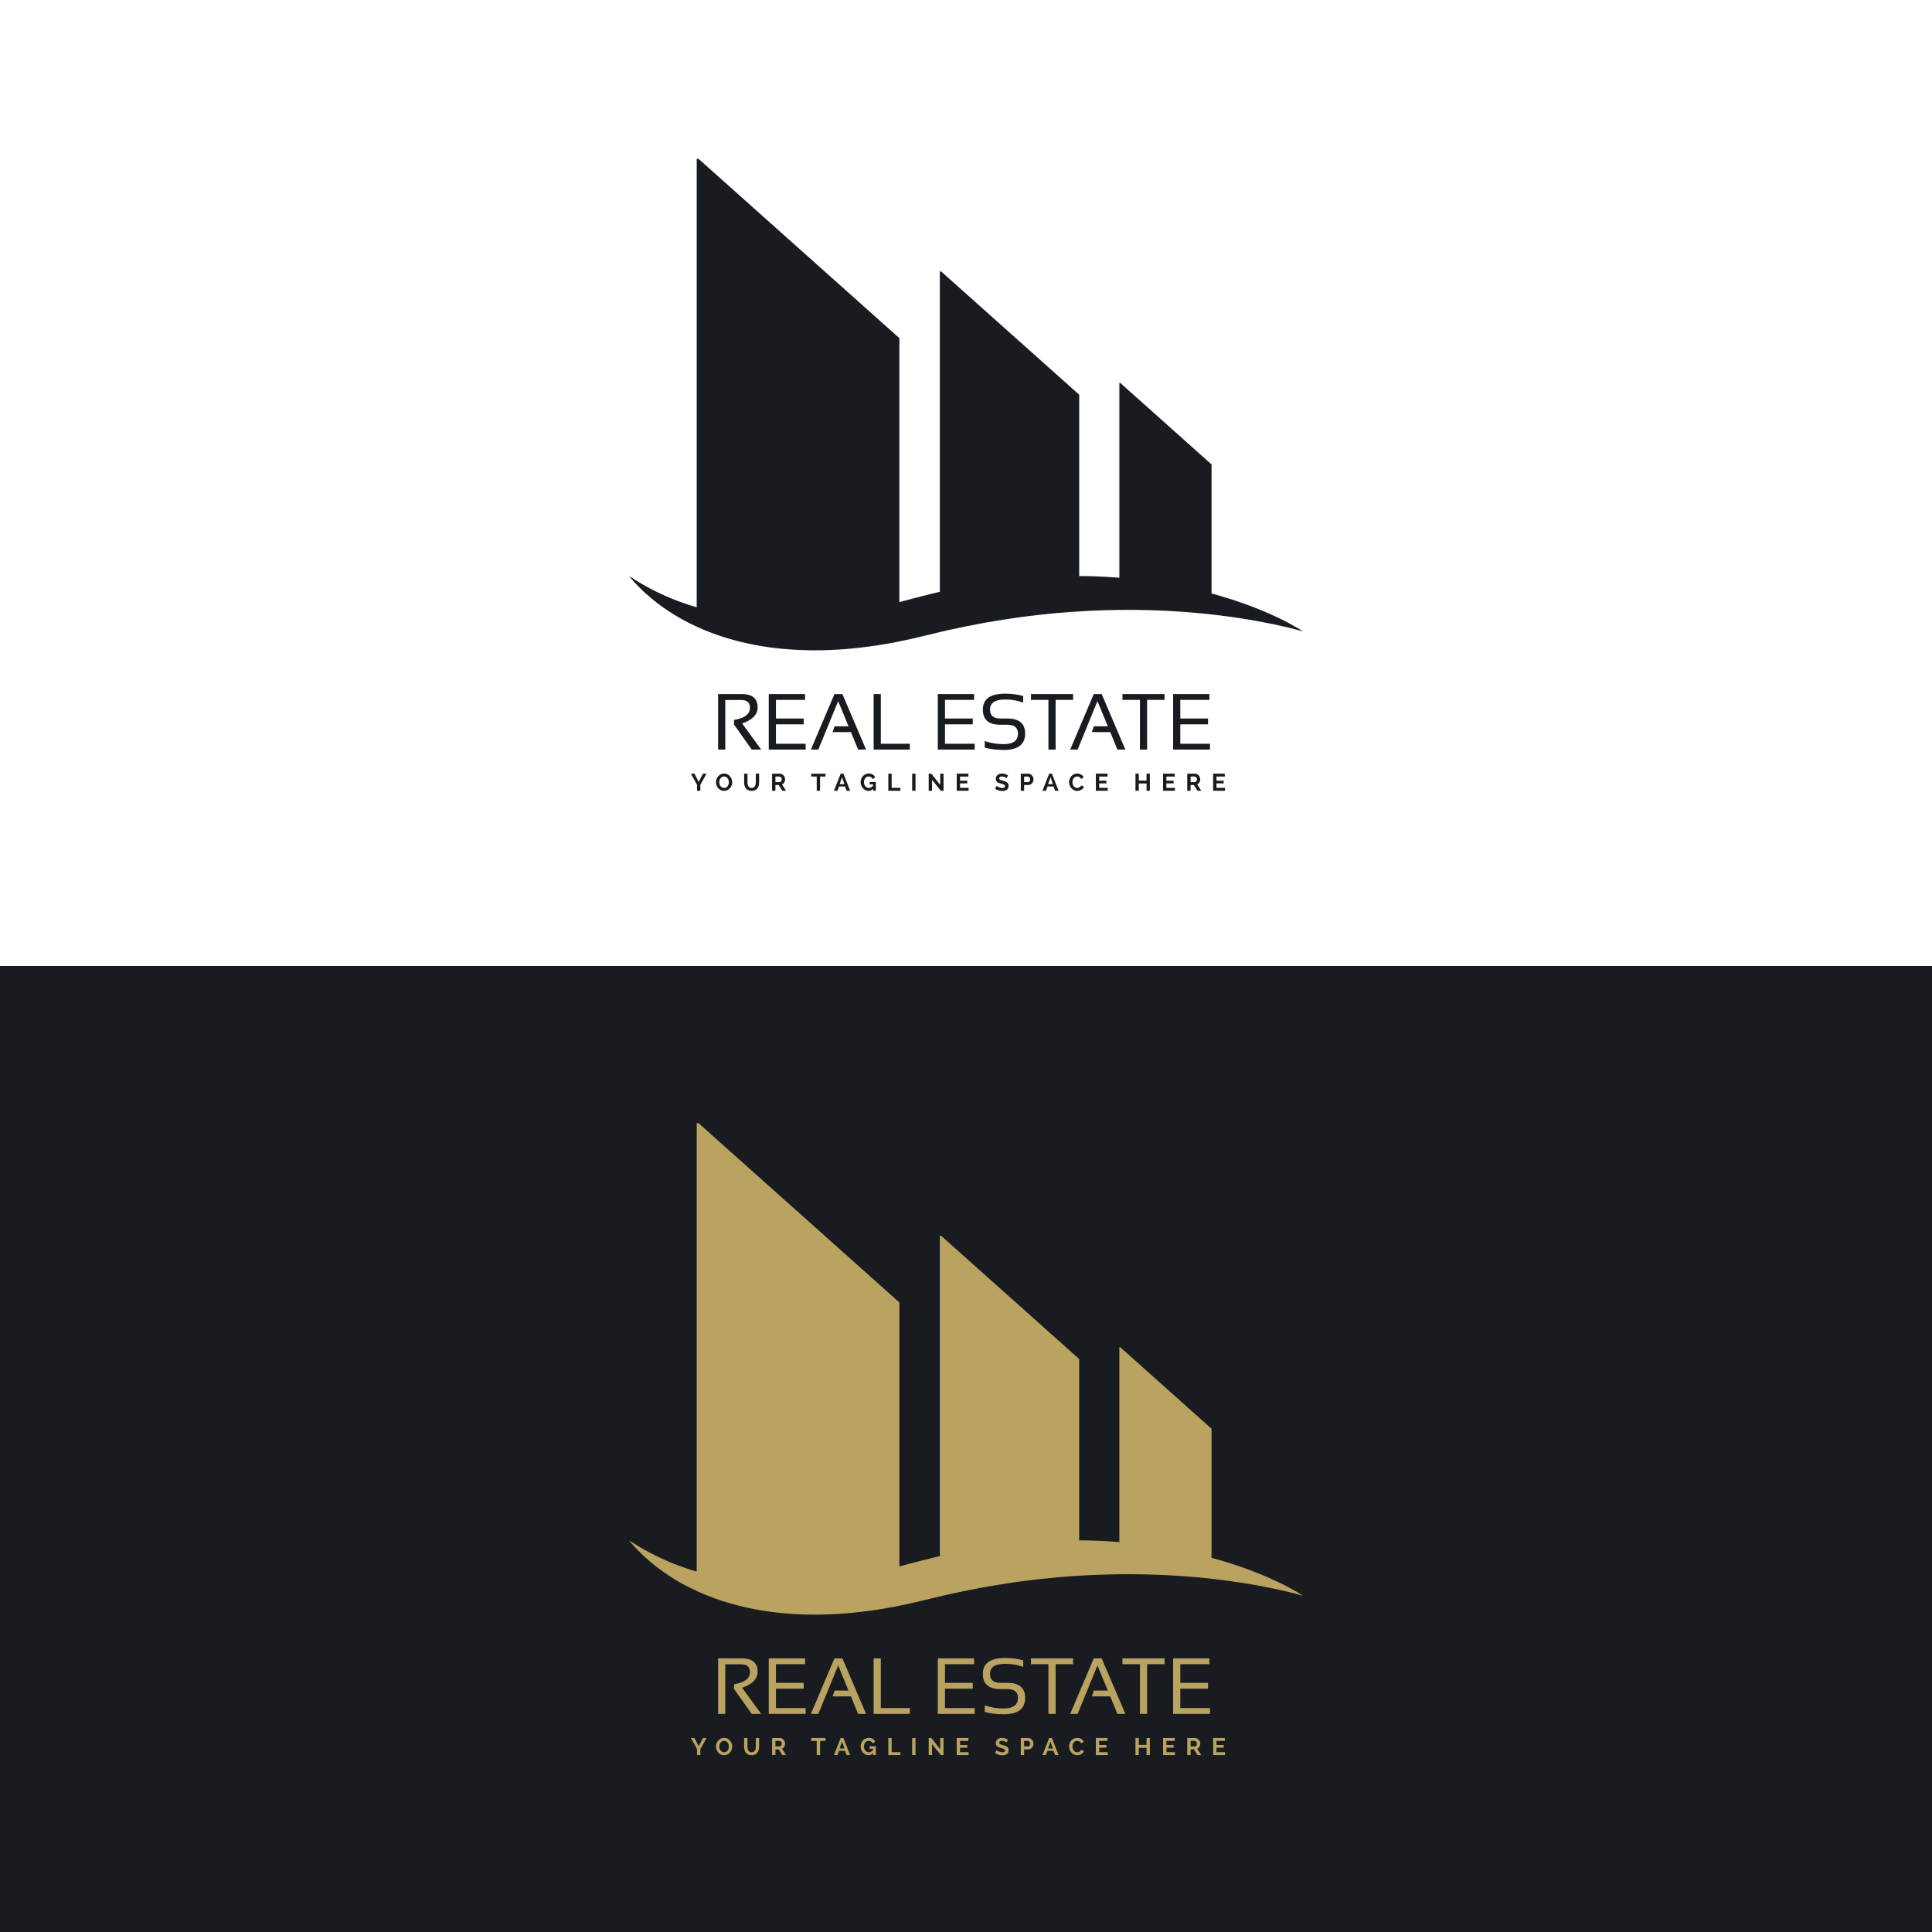 <?xml version="1.0" encoding="utf-8"?>
<!-- Generator: Adobe Illustrator 27.5.0, SVG Export Plug-In . SVG Version: 6.00 Build 0)  -->
<svg version="1.1" id="Layer_1" xmlns="http://www.w3.org/2000/svg" xmlns:xlink="http://www.w3.org/1999/xlink" x="0px" y="0px"
	 viewBox="0 0 288 288" style="enable-background:new 0 0 288 288;" xml:space="preserve">
<g id="Film_01">
</g>
<g id="New_Symbol_8">
</g>
<g>
	<rect y="0" style="fill-rule:evenodd;clip-rule:evenodd;fill:#FAFAFA;" width="288" height="288"/>
	<rect y="144" style="fill-rule:evenodd;clip-rule:evenodd;fill:#181C21;" width="288" height="144"/>
	<rect y="0" style="fill-rule:evenodd;clip-rule:evenodd;fill:#FFFFFF;" width="288" height="144"/>
	<g>
		<g>
			<g>
				<path style="fill:#181C21;" d="M107.047,111.737v-8.274h3.529c1.574,0,2.361,0.662,2.361,1.985c0,1.076-0.77,1.872-2.309,2.39
					l2.84,3.9h-1.411l-2.633-3.721v-0.7c1.581-0.251,2.372-0.858,2.372-1.822c0-0.764-0.439-1.146-1.318-1.146h-2.361v7.389H107.047
					z"/>
				<path style="fill:#181C21;" d="M120.008,103.463v0.868h-4.34v2.777h4.138v0.868h-4.138v2.893h4.427v0.868h-5.497v-8.274H120.008
					z"/>
				<path style="fill:#181C21;" d="M121.987,111.737h-1.111l3.513-8.274h1.186l3.529,8.274h-1.186l-1.07-2.604h-2.736l0.295-0.868
					h2.082l-1.545-3.749L121.987,111.737z"/>
				<path style="fill:#181C21;" d="M131.303,103.463v7.406h4.328v0.868h-5.398v-8.274H131.303z"/>
				<path style="fill:#181C21;" d="M145.207,103.463v0.868h-4.34v2.777h4.138v0.868h-4.138v2.893h4.427v0.868h-5.497v-8.274H145.207
					z"/>
				<path style="fill:#181C21;" d="M146.799,111.448v-0.983c0.867,0.309,1.805,0.463,2.813,0.463c1.423,0,2.135-0.521,2.135-1.563
					c0-0.887-0.525-1.331-1.574-1.331h-1.064c-1.732,0-2.598-0.752-2.598-2.257c0-1.582,1.108-2.372,3.326-2.372
					c0.965,0,1.861,0.116,2.691,0.347v0.983c-0.83-0.309-1.727-0.463-2.691-0.463c-1.504,0-2.256,0.501-2.256,1.504
					c0,0.887,0.509,1.331,1.527,1.331h1.064c1.763,0,2.645,0.752,2.645,2.256c0,1.62-1.068,2.431-3.205,2.431
					C148.604,111.795,147.666,111.679,146.799,111.448z"/>
				<path style="fill:#181C21;" d="M159.963,103.463v0.868h-2.605v7.406h-1.07v-7.406h-2.604v-0.868H159.963z"/>
				<path style="fill:#181C21;" d="M160.64,111.737h-1.111l3.513-8.274h1.185l3.529,8.274h-1.186l-1.07-2.604h-2.736l0.295-0.868
					h2.082l-1.545-3.749L160.64,111.737z"/>
				<path style="fill:#181C21;" d="M173.602,103.463v0.868h-2.604v7.406h-1.07v-7.406h-2.604v-0.868H173.602z"/>
				<path style="fill:#181C21;" d="M180.285,103.463v0.868h-4.34v2.777h4.137v0.868h-4.137v2.893h4.426v0.868h-5.496v-8.274H180.285
					z"/>
			</g>
		</g>
		<g>
			<g>
				<path style="fill:#181C21;" d="M103.521,115.327l0.629,1.229l0.639-1.229h0.535l-0.926,1.66v0.891h-0.492v-0.898l-0.924-1.653
					H103.521z"/>
				<path style="fill:#181C21;" d="M107.934,117.896c-0.18,0-0.344-0.037-0.492-0.11c-0.148-0.073-0.276-0.17-0.383-0.291
					c-0.107-0.121-0.189-0.259-0.246-0.414c-0.058-0.156-0.086-0.315-0.086-0.478c0-0.17,0.029-0.333,0.091-0.489
					c0.062-0.156,0.146-0.294,0.255-0.413c0.109-0.12,0.238-0.215,0.387-0.286c0.148-0.071,0.311-0.106,0.484-0.106
					c0.18,0,0.344,0.038,0.492,0.113c0.148,0.075,0.275,0.174,0.381,0.296c0.105,0.122,0.188,0.261,0.244,0.417
					c0.059,0.156,0.087,0.314,0.087,0.475c0,0.17-0.03,0.332-0.092,0.487c-0.062,0.154-0.146,0.291-0.253,0.409
					c-0.107,0.119-0.236,0.213-0.385,0.284C108.27,117.86,108.107,117.896,107.934,117.896z M107.226,116.602
					c0,0.11,0.017,0.217,0.048,0.32c0.033,0.103,0.08,0.194,0.141,0.273c0.061,0.079,0.136,0.143,0.225,0.19
					c0.088,0.048,0.189,0.072,0.302,0.072c0.114,0,0.216-0.024,0.304-0.074c0.088-0.049,0.16-0.114,0.221-0.196
					c0.061-0.081,0.105-0.173,0.137-0.275c0.031-0.102,0.047-0.205,0.047-0.311c0-0.11-0.018-0.217-0.051-0.32
					c-0.033-0.103-0.08-0.194-0.142-0.273s-0.136-0.142-0.224-0.188c-0.087-0.047-0.186-0.07-0.296-0.07
					c-0.114,0-0.216,0.024-0.304,0.074c-0.087,0.049-0.161,0.114-0.223,0.194c-0.061,0.08-0.107,0.171-0.139,0.273
					C107.24,116.394,107.226,116.497,107.226,116.602z"/>
				<path style="fill:#181C21;" d="M112.043,117.457c0.117,0,0.217-0.024,0.297-0.072c0.08-0.048,0.145-0.11,0.193-0.187
					c0.049-0.077,0.084-0.165,0.104-0.264c0.021-0.1,0.03-0.202,0.03-0.308v-1.3h0.492v1.3c0,0.175-0.021,0.339-0.063,0.492
					c-0.042,0.153-0.107,0.288-0.197,0.403c-0.09,0.115-0.205,0.205-0.348,0.273c-0.141,0.067-0.31,0.101-0.506,0.101
					c-0.203,0-0.377-0.036-0.52-0.106c-0.143-0.071-0.258-0.164-0.346-0.28c-0.09-0.116-0.153-0.251-0.193-0.404
					c-0.039-0.153-0.059-0.313-0.059-0.478v-1.3h0.496v1.3c0,0.108,0.01,0.211,0.029,0.311c0.021,0.099,0.056,0.188,0.105,0.264
					c0.049,0.077,0.113,0.138,0.191,0.185C111.831,117.434,111.928,117.457,112.043,117.457z"/>
				<path style="fill:#181C21;" d="M115.094,117.878v-2.551h1.129c0.117,0,0.225,0.024,0.324,0.074
					c0.1,0.049,0.186,0.114,0.258,0.194c0.071,0.08,0.127,0.171,0.168,0.273c0.041,0.102,0.062,0.204,0.062,0.307
					c0,0.165-0.042,0.316-0.124,0.451c-0.082,0.135-0.195,0.233-0.336,0.292l0.6,0.959h-0.561l-0.535-0.855h-0.488v0.855H115.094z
					 M115.59,116.588h0.621c0.046,0,0.088-0.011,0.128-0.032c0.04-0.021,0.073-0.051,0.103-0.088
					c0.029-0.037,0.051-0.081,0.068-0.131c0.017-0.05,0.025-0.104,0.025-0.162c0-0.06-0.01-0.115-0.029-0.165
					s-0.045-0.094-0.077-0.131c-0.032-0.037-0.069-0.066-0.111-0.086c-0.042-0.021-0.085-0.031-0.128-0.031h-0.6V116.588z"/>
				<path style="fill:#181C21;" d="M123.056,115.762h-0.812v2.116h-0.496v-2.116h-0.816v-0.435h2.124V115.762z"/>
				<path style="fill:#181C21;" d="M124.316,117.878l1.006-2.551h0.402l1.003,2.551h-0.524l-0.234-0.636h-0.895l-0.233,0.636
					H124.316z M125.523,115.862l-0.366,1.031h0.722L125.523,115.862z"/>
				<path style="fill:#181C21;" d="M130.148,117.59c-0.197,0.204-0.424,0.306-0.68,0.306c-0.162,0-0.316-0.036-0.46-0.108
					c-0.144-0.072-0.269-0.169-0.376-0.289c-0.105-0.121-0.189-0.261-0.251-0.418c-0.061-0.158-0.091-0.322-0.091-0.493
					c0-0.175,0.029-0.339,0.091-0.494c0.062-0.155,0.146-0.29,0.255-0.406c0.109-0.116,0.237-0.208,0.385-0.276
					c0.148-0.068,0.307-0.103,0.48-0.103c0.232,0,0.431,0.05,0.597,0.151c0.165,0.101,0.289,0.236,0.373,0.406l-0.369,0.273
					c-0.063-0.127-0.148-0.224-0.258-0.291c-0.108-0.067-0.229-0.101-0.36-0.101c-0.105,0-0.2,0.022-0.286,0.068
					c-0.084,0.045-0.157,0.108-0.217,0.187c-0.061,0.079-0.107,0.17-0.141,0.273c-0.033,0.103-0.05,0.212-0.05,0.327
					c0,0.12,0.018,0.232,0.054,0.336c0.036,0.104,0.086,0.194,0.15,0.271c0.064,0.077,0.141,0.137,0.229,0.182
					c0.088,0.045,0.184,0.066,0.289,0.066c0.234,0,0.447-0.116,0.637-0.349v-0.18h-0.514v-0.363h0.923v1.312h-0.409V117.59z"/>
				<path style="fill:#181C21;" d="M132.422,117.878v-2.551h0.496v2.116h1.301v0.435H132.422z"/>
				<path style="fill:#181C21;" d="M135.976,117.878v-2.547h0.496v2.547H135.976z"/>
				<path style="fill:#181C21;" d="M138.936,116.243v1.635h-0.496v-2.551h0.385l1.33,1.674v-1.671h0.496v2.547h-0.402
					L138.936,116.243z"/>
				<path style="fill:#181C21;" d="M144.39,117.443v0.435h-1.771v-2.551h1.739v0.435h-1.243v0.614h1.074v0.402h-1.074v0.665H144.39z
					"/>
				<path style="fill:#181C21;" d="M150.045,115.995c-0.018-0.017-0.048-0.039-0.092-0.068c-0.045-0.029-0.099-0.057-0.162-0.085
					c-0.063-0.028-0.133-0.051-0.207-0.07c-0.074-0.019-0.148-0.029-0.226-0.029c-0.137,0-0.238,0.025-0.306,0.076
					c-0.066,0.05-0.101,0.121-0.101,0.212c0,0.053,0.013,0.097,0.038,0.131c0.025,0.035,0.062,0.065,0.109,0.091
					c0.048,0.026,0.108,0.05,0.182,0.072c0.072,0.022,0.157,0.044,0.253,0.068c0.124,0.034,0.237,0.069,0.34,0.108
					c0.102,0.038,0.188,0.086,0.259,0.144c0.07,0.058,0.125,0.126,0.163,0.207c0.038,0.08,0.058,0.179,0.058,0.296
					c0,0.137-0.025,0.254-0.077,0.351c-0.052,0.097-0.12,0.175-0.206,0.235c-0.087,0.06-0.188,0.104-0.303,0.131
					c-0.115,0.028-0.234,0.042-0.359,0.042c-0.191,0-0.381-0.029-0.567-0.086c-0.187-0.057-0.354-0.139-0.503-0.244l0.219-0.428
					c0.021,0.021,0.061,0.05,0.117,0.084c0.057,0.035,0.123,0.07,0.199,0.104c0.077,0.035,0.162,0.064,0.256,0.088
					c0.093,0.024,0.188,0.036,0.287,0.036c0.273,0,0.409-0.087,0.409-0.262c0-0.057-0.016-0.105-0.046-0.144
					c-0.031-0.038-0.076-0.072-0.133-0.101c-0.059-0.029-0.128-0.055-0.209-0.079c-0.082-0.024-0.172-0.049-0.273-0.075
					c-0.122-0.034-0.229-0.07-0.318-0.11c-0.09-0.04-0.164-0.085-0.224-0.138c-0.06-0.053-0.105-0.115-0.135-0.187
					c-0.03-0.072-0.045-0.157-0.045-0.255c0-0.129,0.024-0.244,0.071-0.345c0.049-0.101,0.115-0.184,0.199-0.252
					c0.086-0.067,0.185-0.118,0.297-0.152c0.113-0.035,0.233-0.052,0.363-0.052c0.18,0,0.345,0.028,0.496,0.085
					c0.15,0.056,0.281,0.122,0.395,0.199L150.045,115.995z"/>
				<path style="fill:#181C21;" d="M152.168,117.878v-2.551h1.082c0.117,0,0.226,0.024,0.324,0.074
					c0.1,0.049,0.186,0.114,0.258,0.194c0.071,0.08,0.128,0.171,0.168,0.273c0.041,0.102,0.062,0.204,0.062,0.307
					c0,0.108-0.019,0.213-0.058,0.314c-0.038,0.102-0.092,0.192-0.162,0.271c-0.068,0.079-0.152,0.143-0.251,0.19
					c-0.099,0.048-0.206,0.072-0.323,0.072h-0.604v0.855H152.168z M152.664,116.588h0.574c0.092,0,0.168-0.037,0.229-0.111
					c0.061-0.074,0.092-0.175,0.092-0.302c0-0.064-0.01-0.122-0.029-0.174c-0.018-0.051-0.044-0.095-0.074-0.131
					c-0.031-0.036-0.068-0.063-0.11-0.081c-0.042-0.018-0.085-0.027-0.128-0.027h-0.553V116.588z"/>
				<path style="fill:#181C21;" d="M155.395,117.878l1.006-2.551h0.402l1.002,2.551h-0.524l-0.233-0.636h-0.895l-0.234,0.636
					H155.395z M156.602,115.862l-0.367,1.031h0.723L156.602,115.862z"/>
				<path style="fill:#181C21;" d="M159.363,116.584c0-0.156,0.028-0.31,0.084-0.461c0.055-0.152,0.135-0.288,0.238-0.408
					c0.104-0.12,0.232-0.217,0.383-0.291c0.15-0.074,0.323-0.112,0.518-0.112c0.227,0,0.424,0.052,0.591,0.155
					c0.166,0.103,0.289,0.237,0.368,0.402l-0.381,0.262c-0.029-0.072-0.066-0.132-0.111-0.182c-0.046-0.049-0.096-0.088-0.149-0.117
					c-0.054-0.029-0.109-0.049-0.167-0.063s-0.112-0.02-0.165-0.02c-0.118,0-0.221,0.025-0.31,0.076
					c-0.088,0.05-0.162,0.115-0.221,0.196c-0.059,0.08-0.104,0.171-0.133,0.273c-0.029,0.102-0.045,0.203-0.045,0.304
					c0,0.112,0.018,0.221,0.053,0.325c0.034,0.104,0.084,0.196,0.146,0.275c0.064,0.079,0.14,0.143,0.229,0.19
					c0.088,0.048,0.185,0.072,0.291,0.072c0.055,0,0.111-0.007,0.169-0.021c0.058-0.014,0.112-0.037,0.167-0.068
					c0.054-0.031,0.104-0.071,0.148-0.121c0.046-0.049,0.083-0.108,0.111-0.178l0.406,0.233c-0.038,0.096-0.094,0.18-0.166,0.253
					c-0.074,0.073-0.157,0.135-0.25,0.185c-0.094,0.05-0.191,0.088-0.295,0.115c-0.103,0.026-0.205,0.039-0.306,0.039
					c-0.177,0-0.339-0.038-0.487-0.115c-0.146-0.077-0.273-0.177-0.381-0.3c-0.105-0.123-0.188-0.263-0.247-0.42
					C159.393,116.907,159.363,116.748,159.363,116.584z"/>
				<path style="fill:#181C21;" d="M165.131,117.443v0.435h-1.771v-2.551h1.738v0.435h-1.242v0.614h1.074v0.402h-1.074v0.665
					H165.131z"/>
				<path style="fill:#181C21;" d="M171.406,115.327v2.551h-0.492v-1.088h-1.156v1.088h-0.496v-2.551h0.496v1.031h1.156v-1.031
					H171.406z"/>
				<path style="fill:#181C21;" d="M175.148,117.443v0.435h-1.771v-2.551h1.739v0.435h-1.243v0.614h1.074v0.402h-1.074v0.665
					H175.148z"/>
				<path style="fill:#181C21;" d="M176.982,117.878v-2.551h1.129c0.117,0,0.226,0.024,0.325,0.074
					c0.099,0.049,0.184,0.114,0.257,0.194c0.072,0.08,0.128,0.171,0.169,0.273c0.04,0.102,0.062,0.204,0.062,0.307
					c0,0.165-0.042,0.316-0.125,0.451c-0.082,0.135-0.194,0.233-0.336,0.292l0.601,0.959h-0.561l-0.535-0.855h-0.489v0.855H176.982z
					 M177.479,116.588h0.622c0.046,0,0.088-0.011,0.128-0.032c0.039-0.021,0.073-0.051,0.101-0.088
					c0.029-0.037,0.052-0.081,0.068-0.131c0.018-0.05,0.025-0.104,0.025-0.162c0-0.06-0.01-0.115-0.029-0.165
					c-0.019-0.05-0.045-0.094-0.076-0.131c-0.033-0.037-0.07-0.066-0.111-0.086c-0.043-0.021-0.085-0.031-0.128-0.031h-0.6V116.588z
					"/>
				<path style="fill:#181C21;" d="M182.613,117.443v0.435h-1.771v-2.551h1.738v0.435h-1.242v0.614h1.074v0.402h-1.074v0.665
					H182.613z"/>
			</g>
		</g>
		<path style="fill:#181C21;" d="M193.24,93.509c-0.669-0.379-1.657-0.938-2.965-1.546c-1.305-0.615-2.922-1.298-4.819-1.978
			c-1.457-0.522-3.083-1.036-4.851-1.516V69.232c-6.521-5.822-10.748-9.595-13.619-12.158h-0.125v29.047
			c-1.555-0.124-3.146-0.207-4.77-0.239c-0.402-0.012-0.811-0.007-1.217-0.011V58.839c-9.856-8.799-16.246-14.504-20.585-18.377
			h-0.189v47.757c-0.782,0.181-1.561,0.368-2.334,0.572l-1.204,0.305l-1.136,0.297c-0.389,0.103-0.776,0.207-1.164,0.311
			c-0.066,0.017-0.127,0.031-0.192,0.046V50.407c-14.335-12.798-23.628-21.095-29.938-26.728h-0.274v66.845
			c-0.563-0.163-1.11-0.331-1.629-0.51c-1.822-0.61-3.367-1.3-4.62-1.928c-1.25-0.633-2.22-1.191-2.862-1.599
			c-0.648-0.403-0.992-0.63-0.992-0.63s0.065,0.079,0.193,0.23c0.128,0.152,0.316,0.382,0.58,0.662
			c0.526,0.562,1.307,1.394,2.424,2.328c1.11,0.94,2.549,2,4.332,3.017c0.886,0.52,1.869,1.001,2.92,1.482
			c1.057,0.475,2.198,0.899,3.404,1.309c2.421,0.78,5.13,1.395,8.028,1.729c2.897,0.326,5.98,0.426,9.141,0.231
			c1.58-0.09,3.181-0.251,4.788-0.472c0.403-0.056,0.807-0.111,1.21-0.166c0.403-0.062,0.806-0.129,1.21-0.2
			c0.402-0.072,0.808-0.144,1.214-0.216c0.408-0.084,0.817-0.167,1.228-0.252c0.408-0.085,0.83-0.167,1.227-0.256
			c0.391-0.091,0.781-0.181,1.173-0.272c0.402-0.096,0.806-0.19,1.207-0.287l1.146-0.276c0.767-0.178,1.527-0.386,2.3-0.54
			l2.315-0.493c1.547-0.302,3.094-0.62,4.648-0.854c0.775-0.125,1.547-0.263,2.321-0.366c0.775-0.105,1.544-0.238,2.314-0.321
			c0.771-0.091,1.539-0.181,2.304-0.271c0.766-0.076,1.526-0.152,2.284-0.227c1.518-0.122,3.019-0.235,4.497-0.31
			c2.958-0.146,5.826-0.188,8.551-0.125c2.725,0.06,5.305,0.213,7.686,0.431c4.765,0.43,8.732,1.113,11.501,1.697
			c1.383,0.297,2.475,0.545,3.211,0.747c0.737,0.195,1.131,0.313,1.131,0.313S193.908,93.895,193.24,93.509z"/>
	</g>
	<g>
		<g>
			<g>
				<path style="fill:#BAA360;" d="M107.047,255.487v-8.274h3.529c1.574,0,2.361,0.662,2.361,1.985c0,1.076-0.77,1.873-2.309,2.39
					l2.84,3.9h-1.411l-2.633-3.721v-0.7c1.581-0.251,2.372-0.858,2.372-1.822c0-0.764-0.439-1.146-1.318-1.146h-2.361v7.389H107.047
					z"/>
				<path style="fill:#BAA360;" d="M120.008,247.213v0.868h-4.34v2.777h4.138v0.868h-4.138v2.893h4.427v0.868h-5.497v-8.274H120.008
					z"/>
				<path style="fill:#BAA360;" d="M121.987,255.487h-1.111l3.513-8.274h1.186l3.529,8.274h-1.186l-1.07-2.604h-2.736l0.295-0.868
					h2.082l-1.545-3.75L121.987,255.487z"/>
				<path style="fill:#BAA360;" d="M131.303,247.213v7.406h4.328v0.868h-5.398v-8.274H131.303z"/>
				<path style="fill:#BAA360;" d="M145.207,247.213v0.868h-4.34v2.777h4.138v0.868h-4.138v2.893h4.427v0.868h-5.497v-8.274H145.207
					z"/>
				<path style="fill:#BAA360;" d="M146.799,255.198v-0.983c0.867,0.309,1.805,0.463,2.813,0.463c1.423,0,2.135-0.521,2.135-1.563
					c0-0.887-0.525-1.331-1.574-1.331h-1.064c-1.732,0-2.598-0.753-2.598-2.257c0-1.582,1.108-2.372,3.326-2.372
					c0.965,0,1.861,0.116,2.691,0.347v0.983c-0.83-0.309-1.727-0.463-2.691-0.463c-1.504,0-2.256,0.501-2.256,1.504
					c0,0.887,0.509,1.331,1.527,1.331h1.064c1.763,0,2.645,0.752,2.645,2.256c0,1.62-1.068,2.431-3.205,2.431
					C148.604,255.545,147.666,255.429,146.799,255.198z"/>
				<path style="fill:#BAA360;" d="M159.963,247.213v0.868h-2.605v7.406h-1.07v-7.406h-2.604v-0.868H159.963z"/>
				<path style="fill:#BAA360;" d="M160.64,255.487h-1.111l3.513-8.274h1.185l3.529,8.274h-1.186l-1.07-2.604h-2.736l0.295-0.868
					h2.082l-1.545-3.75L160.64,255.487z"/>
				<path style="fill:#BAA360;" d="M173.602,247.213v0.868h-2.604v7.406h-1.07v-7.406h-2.604v-0.868H173.602z"/>
				<path style="fill:#BAA360;" d="M180.285,247.213v0.868h-4.34v2.777h4.137v0.868h-4.137v2.893h4.426v0.868h-5.496v-8.274H180.285
					z"/>
			</g>
		</g>
		<g>
			<g>
				<path style="fill:#BAA360;" d="M103.521,259.077l0.629,1.229l0.639-1.229h0.535l-0.926,1.66v0.891h-0.492v-0.898l-0.924-1.653
					H103.521z"/>
				<path style="fill:#BAA360;" d="M107.934,261.646c-0.18,0-0.344-0.037-0.492-0.11c-0.148-0.073-0.276-0.17-0.383-0.291
					c-0.107-0.121-0.189-0.259-0.246-0.414c-0.058-0.156-0.086-0.315-0.086-0.478c0-0.17,0.029-0.333,0.091-0.489
					c0.062-0.156,0.146-0.294,0.255-0.413c0.109-0.12,0.238-0.215,0.387-0.286c0.148-0.071,0.311-0.106,0.484-0.106
					c0.18,0,0.344,0.038,0.492,0.113c0.148,0.075,0.275,0.174,0.381,0.296c0.105,0.122,0.188,0.261,0.244,0.417
					c0.059,0.156,0.087,0.314,0.087,0.475c0,0.17-0.03,0.332-0.092,0.487c-0.062,0.154-0.146,0.291-0.253,0.409
					c-0.107,0.119-0.236,0.213-0.385,0.284C108.27,261.61,108.107,261.646,107.934,261.646z M107.226,260.353
					c0,0.11,0.017,0.217,0.048,0.32c0.033,0.103,0.08,0.194,0.141,0.273c0.061,0.079,0.136,0.143,0.225,0.191
					c0.088,0.048,0.189,0.072,0.302,0.072c0.114,0,0.216-0.024,0.304-0.074c0.088-0.049,0.16-0.114,0.221-0.196
					c0.061-0.081,0.105-0.173,0.137-0.275c0.031-0.102,0.047-0.205,0.047-0.31c0-0.11-0.018-0.217-0.051-0.32
					c-0.033-0.103-0.08-0.194-0.142-0.273s-0.136-0.142-0.224-0.189c-0.087-0.047-0.186-0.07-0.296-0.07
					c-0.114,0-0.216,0.024-0.304,0.074c-0.087,0.049-0.161,0.114-0.223,0.194c-0.061,0.081-0.107,0.171-0.139,0.273
					C107.24,260.144,107.226,260.247,107.226,260.353z"/>
				<path style="fill:#BAA360;" d="M112.043,261.207c0.117,0,0.217-0.024,0.297-0.072c0.08-0.048,0.145-0.11,0.193-0.187
					c0.049-0.077,0.084-0.165,0.104-0.264c0.021-0.1,0.03-0.202,0.03-0.308v-1.3h0.492v1.3c0,0.175-0.021,0.339-0.063,0.492
					c-0.042,0.153-0.107,0.288-0.197,0.403c-0.09,0.115-0.205,0.206-0.348,0.273c-0.141,0.067-0.31,0.101-0.506,0.101
					c-0.203,0-0.377-0.036-0.52-0.106c-0.143-0.071-0.258-0.164-0.346-0.28c-0.09-0.116-0.153-0.251-0.193-0.404
					c-0.039-0.153-0.059-0.313-0.059-0.478v-1.3h0.496v1.3c0,0.108,0.01,0.211,0.029,0.311c0.021,0.099,0.056,0.188,0.105,0.264
					c0.049,0.077,0.113,0.138,0.191,0.185C111.831,261.184,111.928,261.207,112.043,261.207z"/>
				<path style="fill:#BAA360;" d="M115.094,261.628v-2.551h1.129c0.117,0,0.225,0.024,0.324,0.074
					c0.1,0.049,0.186,0.114,0.258,0.194c0.071,0.08,0.127,0.171,0.168,0.273c0.041,0.102,0.062,0.204,0.062,0.307
					c0,0.165-0.042,0.316-0.124,0.451c-0.082,0.135-0.195,0.233-0.336,0.293l0.6,0.959h-0.561l-0.535-0.855h-0.488v0.855H115.094z
					 M115.59,260.338h0.621c0.046,0,0.088-0.011,0.128-0.032c0.04-0.022,0.073-0.051,0.103-0.088
					c0.029-0.037,0.051-0.081,0.068-0.131c0.017-0.05,0.025-0.104,0.025-0.162c0-0.06-0.01-0.115-0.029-0.165
					s-0.045-0.094-0.077-0.131c-0.032-0.037-0.069-0.066-0.111-0.086c-0.042-0.02-0.085-0.031-0.128-0.031h-0.6V260.338z"/>
				<path style="fill:#BAA360;" d="M123.056,259.512h-0.812v2.116h-0.496v-2.116h-0.816v-0.435h2.124V259.512z"/>
				<path style="fill:#BAA360;" d="M124.316,261.628l1.006-2.551h0.402l1.003,2.551h-0.524l-0.234-0.636h-0.895l-0.233,0.636
					H124.316z M125.523,259.612l-0.366,1.031h0.722L125.523,259.612z"/>
				<path style="fill:#BAA360;" d="M130.148,261.34c-0.197,0.204-0.424,0.306-0.68,0.306c-0.162,0-0.316-0.036-0.46-0.108
					c-0.144-0.072-0.269-0.168-0.376-0.289c-0.105-0.121-0.189-0.261-0.251-0.418c-0.061-0.158-0.091-0.322-0.091-0.493
					c0-0.175,0.029-0.339,0.091-0.494c0.062-0.155,0.146-0.29,0.255-0.406c0.109-0.116,0.237-0.208,0.385-0.276
					c0.148-0.068,0.307-0.103,0.48-0.103c0.232,0,0.431,0.05,0.597,0.151c0.165,0.101,0.289,0.236,0.373,0.406l-0.369,0.273
					c-0.063-0.127-0.148-0.224-0.258-0.291c-0.108-0.067-0.229-0.101-0.36-0.101c-0.105,0-0.2,0.022-0.286,0.068
					c-0.084,0.045-0.157,0.108-0.217,0.187c-0.061,0.079-0.107,0.17-0.141,0.273c-0.033,0.103-0.05,0.212-0.05,0.327
					c0,0.12,0.018,0.232,0.054,0.336c0.036,0.104,0.086,0.194,0.15,0.271c0.064,0.077,0.141,0.137,0.229,0.182
					c0.088,0.044,0.184,0.066,0.289,0.066c0.234,0,0.447-0.116,0.637-0.349v-0.18h-0.514v-0.363h0.923v1.312h-0.409V261.34z"/>
				<path style="fill:#BAA360;" d="M132.422,261.628v-2.551h0.496v2.116h1.301v0.435H132.422z"/>
				<path style="fill:#BAA360;" d="M135.976,261.628v-2.547h0.496v2.547H135.976z"/>
				<path style="fill:#BAA360;" d="M138.936,259.993v1.635h-0.496v-2.551h0.385l1.33,1.674v-1.671h0.496v2.547h-0.402
					L138.936,259.993z"/>
				<path style="fill:#BAA360;" d="M144.39,261.193v0.435h-1.771v-2.551h1.739v0.435h-1.243v0.614h1.074v0.402h-1.074v0.665H144.39z
					"/>
				<path style="fill:#BAA360;" d="M150.045,259.745c-0.018-0.017-0.048-0.039-0.092-0.068c-0.045-0.029-0.099-0.057-0.162-0.084
					c-0.063-0.028-0.133-0.051-0.207-0.07c-0.074-0.019-0.148-0.029-0.226-0.029c-0.137,0-0.238,0.025-0.306,0.076
					c-0.066,0.05-0.101,0.121-0.101,0.212c0,0.053,0.013,0.097,0.038,0.131c0.025,0.035,0.062,0.065,0.109,0.091
					c0.048,0.026,0.108,0.05,0.182,0.072c0.072,0.022,0.157,0.044,0.253,0.068c0.124,0.034,0.237,0.069,0.34,0.108
					c0.102,0.038,0.188,0.086,0.259,0.143c0.07,0.058,0.125,0.127,0.163,0.207c0.038,0.081,0.058,0.179,0.058,0.296
					c0,0.137-0.025,0.254-0.077,0.351c-0.052,0.097-0.12,0.175-0.206,0.235c-0.087,0.06-0.188,0.104-0.303,0.131
					c-0.115,0.028-0.234,0.041-0.359,0.041c-0.191,0-0.381-0.029-0.567-0.086c-0.187-0.057-0.354-0.139-0.503-0.244l0.219-0.428
					c0.021,0.022,0.061,0.05,0.117,0.085c0.057,0.035,0.123,0.07,0.199,0.105c0.077,0.035,0.162,0.064,0.256,0.088
					c0.093,0.024,0.188,0.036,0.287,0.036c0.273,0,0.409-0.087,0.409-0.262c0-0.057-0.016-0.105-0.046-0.144
					c-0.031-0.038-0.076-0.072-0.133-0.101c-0.059-0.029-0.128-0.055-0.209-0.079c-0.082-0.024-0.172-0.049-0.273-0.075
					c-0.122-0.034-0.229-0.07-0.318-0.11c-0.09-0.04-0.164-0.085-0.224-0.138c-0.06-0.053-0.105-0.115-0.135-0.187
					c-0.03-0.072-0.045-0.157-0.045-0.255c0-0.129,0.024-0.244,0.071-0.345c0.049-0.101,0.115-0.185,0.199-0.252
					c0.086-0.067,0.185-0.118,0.297-0.152c0.113-0.035,0.233-0.052,0.363-0.052c0.18,0,0.345,0.028,0.496,0.085
					c0.15,0.056,0.281,0.122,0.395,0.199L150.045,259.745z"/>
				<path style="fill:#BAA360;" d="M152.168,261.628v-2.551h1.082c0.117,0,0.226,0.024,0.324,0.074
					c0.1,0.049,0.186,0.114,0.258,0.194c0.071,0.08,0.128,0.171,0.168,0.273c0.041,0.102,0.062,0.204,0.062,0.307
					c0,0.108-0.019,0.213-0.058,0.314c-0.038,0.102-0.092,0.192-0.162,0.272c-0.068,0.079-0.152,0.142-0.251,0.19
					c-0.099,0.048-0.206,0.072-0.323,0.072h-0.604v0.855H152.168z M152.664,260.338h0.574c0.092,0,0.168-0.037,0.229-0.111
					c0.061-0.074,0.092-0.175,0.092-0.302c0-0.064-0.01-0.123-0.029-0.174c-0.018-0.051-0.044-0.095-0.074-0.131
					c-0.031-0.036-0.068-0.063-0.11-0.081c-0.042-0.018-0.085-0.027-0.128-0.027h-0.553V260.338z"/>
				<path style="fill:#BAA360;" d="M155.395,261.628l1.006-2.551h0.402l1.002,2.551h-0.524l-0.233-0.636h-0.895l-0.234,0.636
					H155.395z M156.602,259.612l-0.367,1.031h0.723L156.602,259.612z"/>
				<path style="fill:#BAA360;" d="M159.363,260.335c0-0.156,0.028-0.31,0.084-0.461c0.055-0.152,0.135-0.288,0.238-0.408
					c0.104-0.12,0.232-0.217,0.383-0.291c0.15-0.074,0.323-0.112,0.518-0.112c0.227,0,0.424,0.052,0.591,0.155
					c0.166,0.103,0.289,0.237,0.368,0.402l-0.381,0.262c-0.029-0.072-0.066-0.132-0.111-0.182c-0.046-0.049-0.096-0.088-0.149-0.117
					c-0.054-0.029-0.109-0.049-0.167-0.063c-0.058-0.013-0.112-0.02-0.165-0.02c-0.118,0-0.221,0.025-0.31,0.076
					c-0.088,0.05-0.162,0.115-0.221,0.196c-0.059,0.08-0.104,0.171-0.133,0.273c-0.029,0.102-0.045,0.203-0.045,0.304
					c0,0.112,0.018,0.221,0.053,0.325c0.034,0.104,0.084,0.196,0.146,0.275c0.064,0.079,0.14,0.143,0.229,0.19
					c0.088,0.048,0.185,0.072,0.291,0.072c0.055,0,0.111-0.007,0.169-0.021c0.058-0.014,0.112-0.037,0.167-0.068
					c0.054-0.031,0.104-0.071,0.148-0.121c0.046-0.049,0.083-0.108,0.111-0.178l0.406,0.233c-0.038,0.096-0.094,0.18-0.166,0.253
					c-0.074,0.073-0.157,0.135-0.25,0.185c-0.094,0.05-0.191,0.088-0.295,0.115c-0.103,0.026-0.205,0.039-0.306,0.039
					c-0.177,0-0.339-0.038-0.487-0.115c-0.146-0.077-0.273-0.177-0.381-0.3c-0.105-0.123-0.188-0.263-0.247-0.42
					C159.393,260.657,159.363,260.498,159.363,260.335z"/>
				<path style="fill:#BAA360;" d="M165.131,261.193v0.435h-1.771v-2.551h1.738v0.435h-1.242v0.614h1.074v0.402h-1.074v0.665
					H165.131z"/>
				<path style="fill:#BAA360;" d="M171.406,259.077v2.551h-0.492v-1.088h-1.156v1.088h-0.496v-2.551h0.496v1.031h1.156v-1.031
					H171.406z"/>
				<path style="fill:#BAA360;" d="M175.148,261.193v0.435h-1.771v-2.551h1.739v0.435h-1.243v0.614h1.074v0.402h-1.074v0.665
					H175.148z"/>
				<path style="fill:#BAA360;" d="M176.982,261.628v-2.551h1.129c0.117,0,0.226,0.024,0.325,0.074
					c0.099,0.049,0.184,0.114,0.257,0.194c0.072,0.08,0.128,0.171,0.169,0.273c0.04,0.102,0.062,0.204,0.062,0.307
					c0,0.165-0.042,0.316-0.125,0.451c-0.082,0.135-0.194,0.233-0.336,0.293l0.601,0.959h-0.561l-0.535-0.855h-0.489v0.855H176.982z
					 M177.479,260.338h0.622c0.046,0,0.088-0.011,0.128-0.032c0.039-0.022,0.073-0.051,0.101-0.088
					c0.029-0.037,0.052-0.081,0.068-0.131c0.018-0.05,0.025-0.104,0.025-0.162c0-0.06-0.01-0.115-0.029-0.165
					c-0.019-0.05-0.045-0.094-0.076-0.131c-0.033-0.037-0.07-0.066-0.111-0.086c-0.043-0.02-0.085-0.031-0.128-0.031h-0.6V260.338z"
					/>
				<path style="fill:#BAA360;" d="M182.613,261.193v0.435h-1.771v-2.551h1.738v0.435h-1.242v0.614h1.074v0.402h-1.074v0.665
					H182.613z"/>
			</g>
		</g>
		<path style="fill:#BAA360;" d="M193.24,237.259c-0.669-0.379-1.657-0.939-2.965-1.546c-1.305-0.615-2.922-1.298-4.819-1.978
			c-1.457-0.521-3.083-1.036-4.851-1.516v-19.237c-6.521-5.822-10.748-9.595-13.619-12.158h-0.125v29.047
			c-1.555-0.124-3.146-0.207-4.77-0.239c-0.402-0.012-0.811-0.007-1.217-0.011v-27.032c-9.856-8.799-16.246-14.504-20.585-18.377
			h-0.189v47.757c-0.782,0.181-1.561,0.368-2.334,0.572l-1.204,0.305l-1.136,0.297c-0.389,0.103-0.776,0.207-1.164,0.31
			c-0.066,0.017-0.127,0.031-0.192,0.046v-39.343c-14.335-12.798-23.628-21.095-29.938-26.728h-0.274v66.845
			c-0.563-0.163-1.11-0.332-1.629-0.51c-1.822-0.61-3.367-1.3-4.62-1.928c-1.25-0.633-2.22-1.191-2.862-1.599
			c-0.648-0.403-0.992-0.63-0.992-0.63s0.065,0.079,0.193,0.23c0.128,0.152,0.316,0.382,0.58,0.662
			c0.526,0.562,1.307,1.394,2.424,2.328c1.11,0.94,2.549,1.999,4.332,3.017c0.886,0.52,1.869,1.001,2.92,1.482
			c1.057,0.475,2.198,0.899,3.404,1.309c2.421,0.78,5.13,1.395,8.028,1.729c2.897,0.326,5.98,0.426,9.141,0.231
			c1.58-0.09,3.181-0.251,4.788-0.472c0.403-0.056,0.807-0.111,1.21-0.166c0.403-0.062,0.806-0.129,1.21-0.2
			c0.402-0.072,0.808-0.144,1.214-0.216c0.408-0.083,0.817-0.167,1.228-0.251c0.408-0.085,0.83-0.167,1.227-0.256
			c0.391-0.091,0.781-0.181,1.173-0.272c0.402-0.096,0.806-0.19,1.207-0.287l1.146-0.276c0.767-0.178,1.527-0.386,2.3-0.54
			l2.315-0.493c1.547-0.302,3.094-0.62,4.648-0.854c0.775-0.125,1.547-0.263,2.321-0.366c0.775-0.105,1.544-0.238,2.314-0.321
			c0.771-0.091,1.539-0.181,2.304-0.271c0.766-0.076,1.526-0.152,2.284-0.227c1.518-0.122,3.019-0.235,4.497-0.31
			c2.958-0.145,5.826-0.188,8.551-0.124c2.725,0.06,5.305,0.213,7.686,0.431c4.765,0.43,8.732,1.113,11.501,1.697
			c1.383,0.297,2.475,0.545,3.211,0.747c0.737,0.195,1.131,0.313,1.131,0.313S193.908,237.645,193.24,237.259z"/>
	</g>
</g>
</svg>
